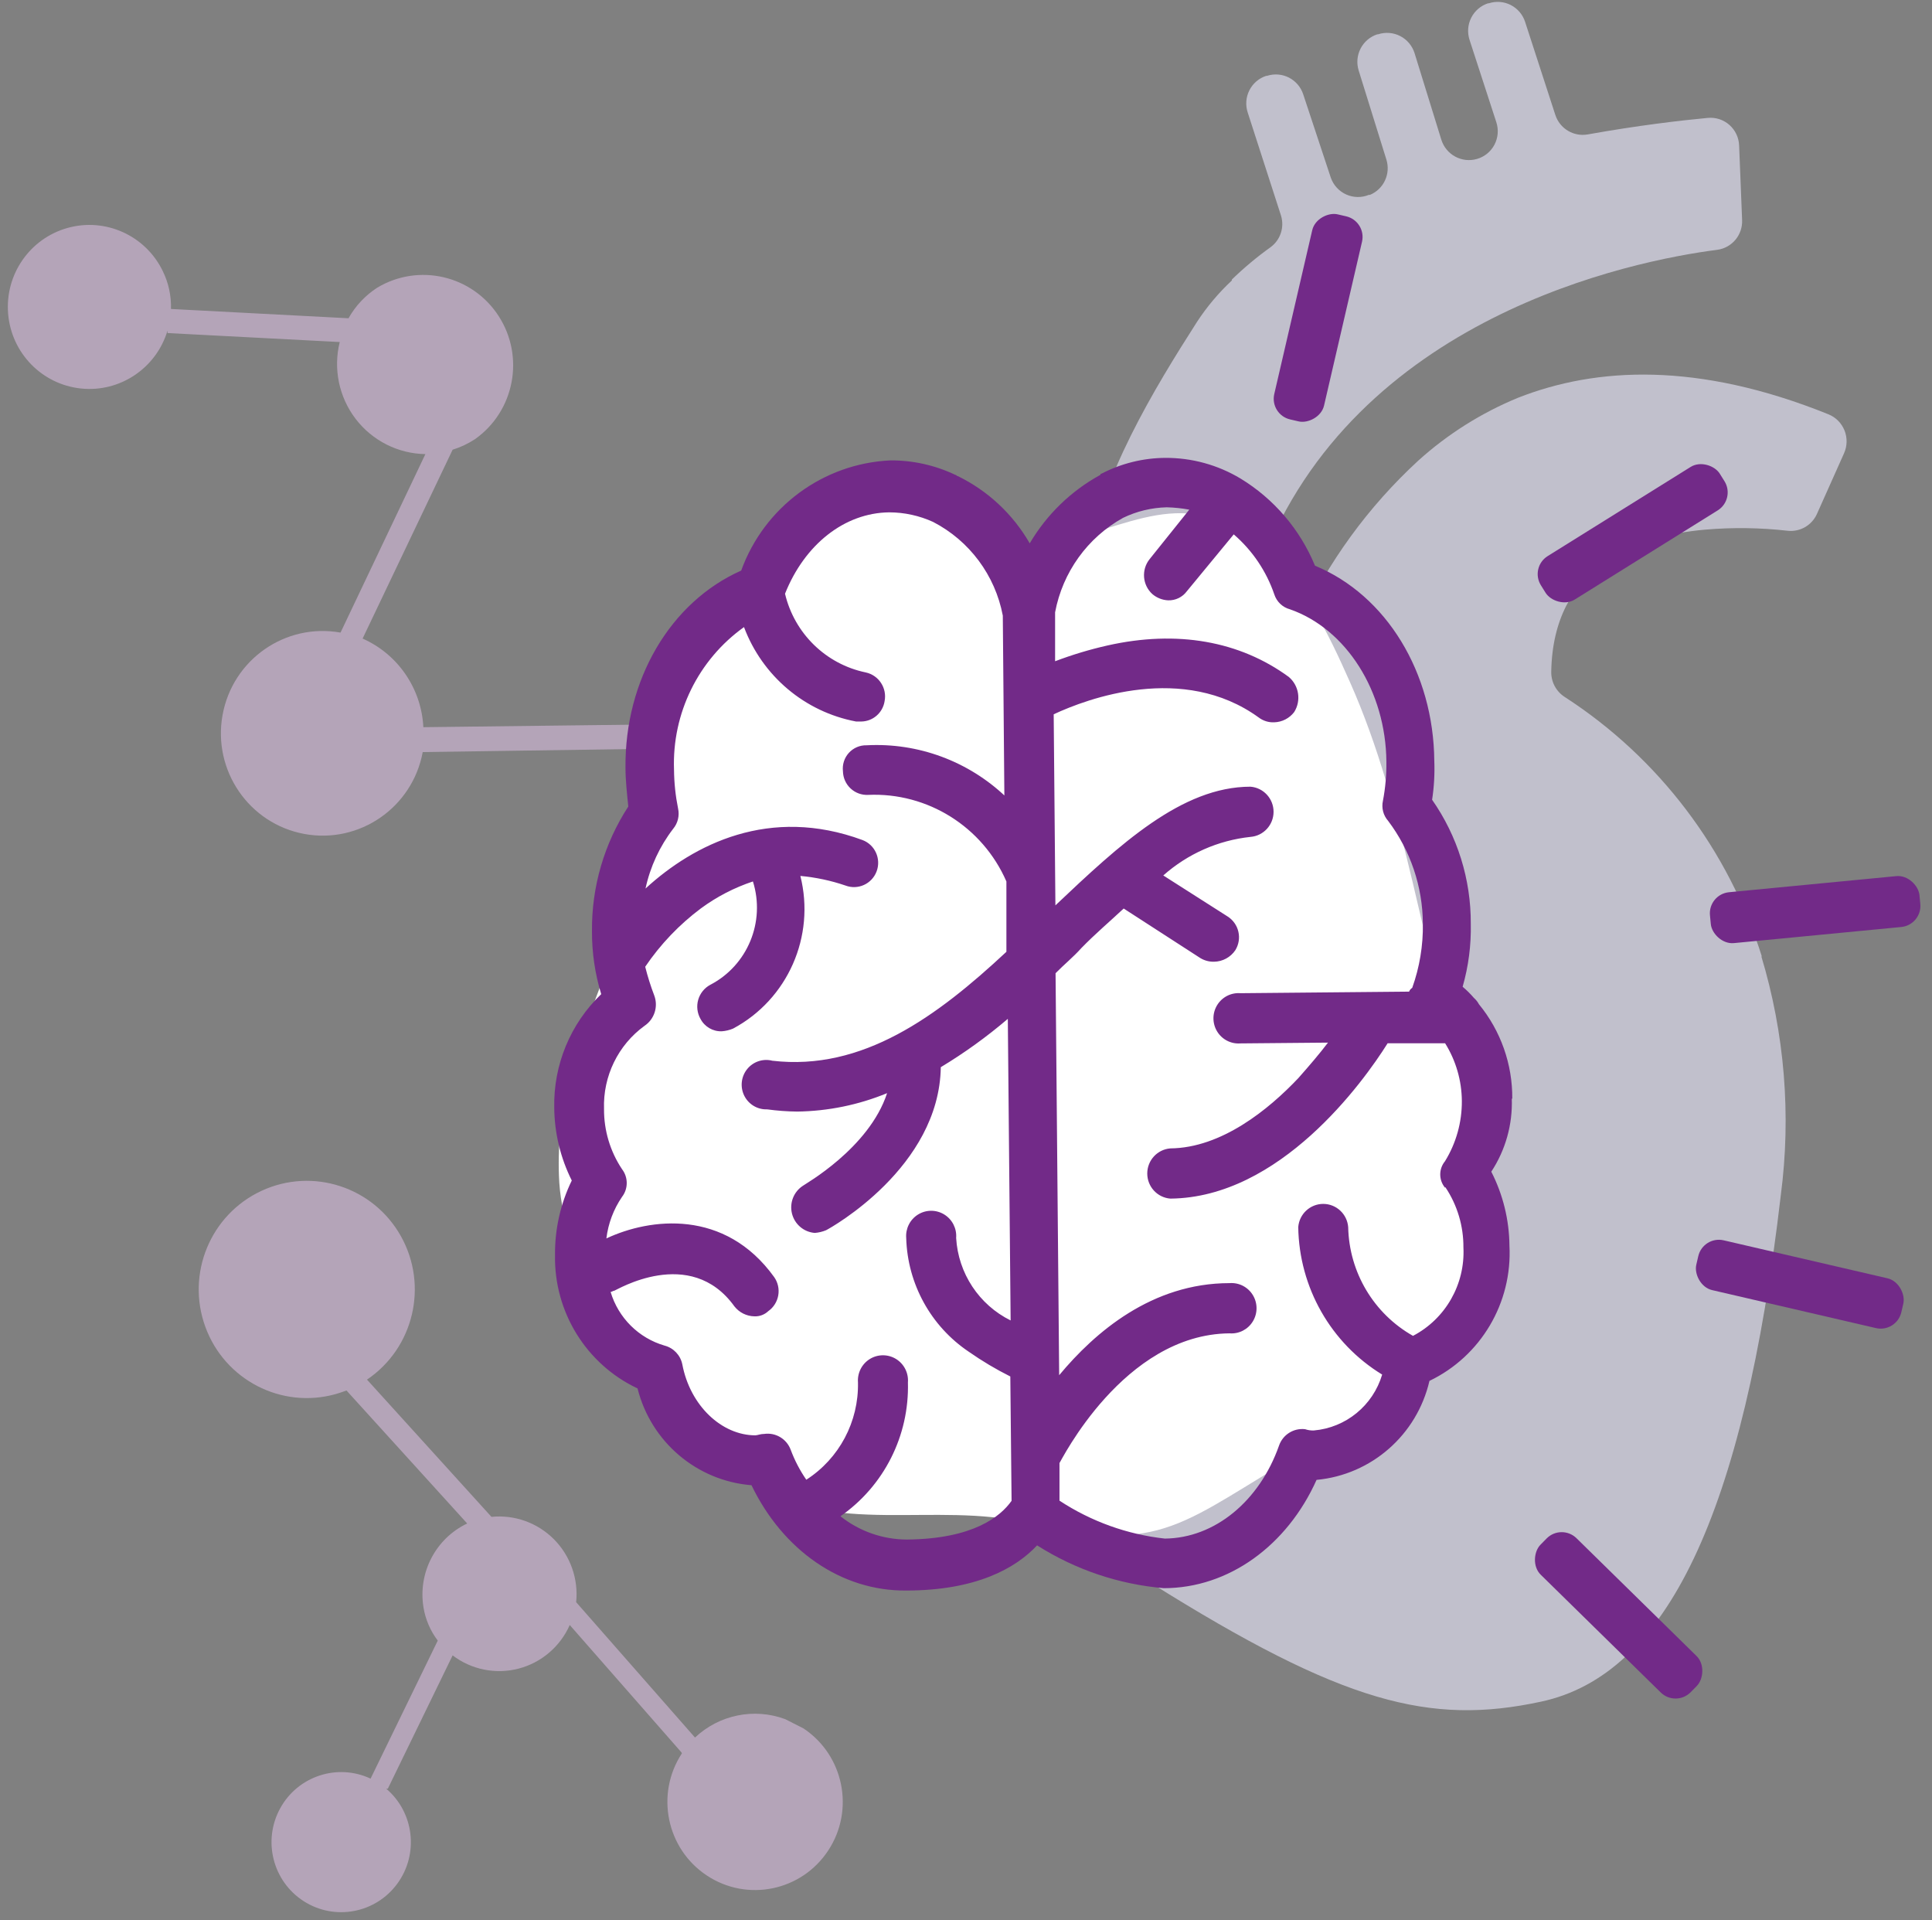 <svg xmlns="http://www.w3.org/2000/svg" width="160" height="159" viewBox="0 0 160 159">
  <rect x="0" y="0" width="160" height="159" fill="#808080" stroke="none"/>
  <g fill="none" fill-rule="evenodd" transform="translate(-10 -11)">
    <g fill-rule="nonzero" transform="translate(10 11)">
      <path fill="#E5E4F7" d="M102.017,23.224 C100.925,24.242 99.959,25.389 99.139,26.639 C95.664,32.074 90.996,39.672 90.063,46.71 C89.842,48.326 94.095,49.459 95.69,49.186 C96.554,49.029 97.479,48.89 98.465,48.769 C99.761,48.599 101.058,48.443 102.354,48.326 C103.287,48.244 104.089,47.63 104.416,46.749 C112.196,26.261 135.094,21.595 142.225,20.683 C143.443,20.516 144.332,19.441 144.274,18.207 L144.027,12.055 C144.005,11.398 143.714,10.78 143.224,10.346 C142.733,9.911 142.085,9.7 141.434,9.762 C139.204,9.97 135.638,10.387 131.489,11.13 C130.319,11.338 129.175,10.649 128.805,9.514 L126.303,1.812 C126.107,1.207 125.68,0.705 125.116,0.416 C124.552,0.128 123.896,0.076 123.295,0.274 L123.23,0.274 C122.628,0.471 122.129,0.9 121.842,1.467 C121.555,2.034 121.504,2.692 121.7,3.297 L123.917,10.113 C124.122,10.732 124.066,11.408 123.763,11.984 C123.459,12.56 122.934,12.986 122.309,13.163 C121.062,13.52 119.758,12.816 119.366,11.573 L117.149,4.405 C116.958,3.792 116.532,3.282 115.964,2.988 C115.396,2.694 114.735,2.641 114.128,2.841 L114.063,2.841 C112.818,3.246 112.129,4.583 112.52,5.839 L114.815,13.215 C115.183,14.396 114.592,15.664 113.453,16.135 L113.363,16.135 C112.759,16.382 112.08,16.371 111.485,16.102 C110.889,15.834 110.429,15.332 110.212,14.714 L107.93,7.82 C107.734,7.215 107.307,6.713 106.743,6.424 C106.179,6.136 105.523,6.085 104.922,6.282 L104.857,6.282 C104.255,6.479 103.756,6.908 103.469,7.475 C103.182,8.042 103.131,8.701 103.327,9.305 L106.089,17.855 C106.383,18.818 106.04,19.864 105.233,20.461 C104.096,21.274 103.021,22.172 102.017,23.146 L102.017,23.224 Z" opacity=".64"/>
      <path fill="#E5E4F7" d="M145.921,79.239 C143.149,70.362 137.368,62.743 129.583,57.709 C128.864,57.249 128.44,56.441 128.468,55.585 C128.637,46.905 135.353,44.377 141.201,43.855 C143.48,43.659 145.773,43.689 148.047,43.947 C149.071,44.06 150.05,43.497 150.472,42.552 L152.715,37.534 C152.984,36.935 152.998,36.25 152.754,35.64 C152.509,35.03 152.026,34.546 151.418,34.302 C140.591,29.936 132.189,30.392 125.719,32.934 C122.684,34.181 119.886,35.944 117.447,38.147 C113.316,41.951 109.975,46.54 107.619,51.649 C107.212,52.434 106.411,52.933 105.531,52.952 C102.439,53.083 99.359,53.423 96.312,53.969 C94.821,54.242 93.421,54.568 92.072,54.92 C90.402,55.354 88.757,55.88 87.145,56.497 C72.027,62.349 68.137,73.44 67.424,76.046 C67.333,76.398 67.281,76.659 67.281,76.659 C58.659,108.941 79.404,121.101 95.314,131.071 C111.223,141.041 118.419,142.878 127.625,140.897 C137.998,138.669 144.391,125.415 147.476,98.984 C148.351,92.332 147.798,85.568 145.856,79.148 L145.921,79.239 Z" opacity=".64"/>
      <path fill="#D1B9D8" d="M67.981,57.761 C69.4,59.621 69.663,62.123 68.661,64.24 C67.66,66.356 65.564,67.731 63.234,67.799 C60.903,67.868 58.731,66.619 57.608,64.564 C57.097,63.781 56.773,62.888 56.662,61.958 L35.008,62.271 C34.157,66.861 29.771,69.894 25.201,69.051 C20.632,68.207 17.603,63.806 18.43,59.211 C19.257,54.616 23.627,51.56 28.201,52.379 L35.229,37.6 C32.961,37.564 30.834,36.49 29.452,34.682 C28.071,32.875 27.586,30.532 28.136,28.32 L13.874,27.577 L13.874,27.369 C12.94,30.492 9.929,32.507 6.702,32.168 C3.476,31.829 0.944,29.233 0.673,25.983 C0.401,22.733 2.466,19.749 5.592,18.874 C8.717,17.999 12.02,19.481 13.459,22.403 C13.951,23.389 14.192,24.481 14.159,25.583 L28.863,26.352 C29.437,25.328 30.252,24.46 31.235,23.824 C34.671,21.76 39.115,22.796 41.295,26.169 C43.476,29.543 42.612,34.045 39.339,36.361 C38.765,36.739 38.141,37.033 37.485,37.235 L30.029,52.874 C32.952,54.167 34.899,57.006 35.06,60.211 L56.688,59.951 C57.174,57.459 59.113,55.51 61.593,55.024 C64.073,54.537 66.599,55.609 67.981,57.735 L67.981,57.761 Z" opacity=".64"/>
      <path fill="#FFF" d="M68.357,43.191 C66.607,44.768 65.764,47.166 64.312,49.055 C62.86,50.945 59.307,51.91 58.153,53.93 C56.012,57.834 54.626,62.11 54.069,66.532 C52.992,77.897 45.861,85.925 46.289,97.342 C46.509,103.923 50.659,109.554 54.626,114.689 C56.785,117.78 59.41,120.515 62.406,122.795 C68.889,127.252 77.485,124.294 85.071,126.105 C96.442,128.816 97.881,126.001 108.163,120.084 C121.324,112.512 124.877,100.535 121.311,89.705 C117.745,78.874 116.487,67.041 111.807,56.497 C109.978,52.366 107.917,48.13 104.572,45.289 C98.089,39.828 93.486,43.855 86.912,44.976 C81.168,45.954 74.192,37.938 68.357,43.191 Z"/>
      <path fill="#722A88" d="M119.703,98.306 C120.686,99.778 121.205,101.513 121.194,103.285 C121.346,106.337 119.715,109.197 117.019,110.609 C113.77,108.774 111.729,105.349 111.651,101.604 C111.566,100.519 110.665,99.683 109.583,99.683 C108.501,99.683 107.6,100.519 107.515,101.604 C107.589,106.604 110.213,111.217 114.465,113.815 C113.703,116.377 111.462,118.212 108.812,118.442 C108.565,118.453 108.319,118.417 108.085,118.338 C107.133,118.224 106.231,118.794 105.92,119.706 C104.299,124.294 100.604,127.356 96.468,127.395 C93.354,127.053 90.364,125.977 87.742,124.255 L87.742,121.14 C87.845,121.035 93.032,110.479 101.823,110.401 C102.601,110.463 103.347,110.081 103.755,109.412 C104.163,108.743 104.163,107.901 103.755,107.232 C103.347,106.563 102.601,106.181 101.823,106.243 C95.405,106.243 90.685,110.296 87.716,113.867 L87.417,80.582 C88.131,79.852 88.857,79.278 89.57,78.483 C90.698,77.324 91.93,76.281 93.058,75.225 L99.411,79.331 C99.755,79.538 100.151,79.642 100.552,79.63 C101.255,79.617 101.907,79.263 102.303,78.679 C102.587,78.221 102.678,77.668 102.556,77.143 C102.435,76.617 102.11,76.162 101.654,75.877 L96.338,72.488 C98.357,70.696 100.881,69.58 103.56,69.295 C104.639,69.209 105.471,68.304 105.471,67.217 C105.471,66.129 104.639,65.224 103.56,65.138 C97.868,65.138 92.734,69.921 87.404,74.965 L87.262,59.143 C90.05,57.84 97.985,54.881 104.234,59.403 C104.606,59.687 105.065,59.83 105.531,59.807 C106.178,59.787 106.783,59.476 107.178,58.96 C107.772,58.016 107.584,56.777 106.737,56.054 C102.679,53.083 97.492,52.144 91.709,53.447 C90.237,53.779 88.79,54.215 87.379,54.751 L87.379,50.698 C88.002,47.379 90.065,44.512 93.006,42.878 C94.136,42.332 95.37,42.034 96.623,42.005 C97.25,42.019 97.874,42.085 98.491,42.2 L95.21,46.292 C94.503,47.168 94.606,48.448 95.443,49.199 C95.809,49.506 96.264,49.685 96.74,49.707 C97.344,49.727 97.92,49.45 98.283,48.964 L102.173,44.246 C103.712,45.572 104.871,47.286 105.531,49.212 C105.726,49.819 106.214,50.286 106.828,50.45 C111.496,52.079 114.763,57.24 114.815,63.066 C114.828,64.15 114.732,65.233 114.53,66.298 C114.395,66.891 114.554,67.512 114.957,67.966 C116.807,70.415 117.817,73.401 117.836,76.476 C117.863,78.288 117.564,80.089 116.954,81.794 C116.836,81.866 116.744,81.976 116.695,82.107 L102.73,82.237 C101.952,82.175 101.206,82.557 100.798,83.226 C100.39,83.894 100.39,84.737 100.798,85.405 C101.206,86.074 101.952,86.456 102.73,86.394 L109.978,86.329 C109.265,87.268 108.448,88.219 107.528,89.262 C105.064,91.868 101.162,95.048 96.922,95.087 C95.843,95.173 95.011,96.078 95.011,97.166 C95.011,98.254 95.843,99.159 96.922,99.245 C105.998,99.166 112.883,89.626 114.919,86.381 L119.677,86.381 C120.57,87.812 121.05,89.463 121.064,91.151 C121.077,92.919 120.592,94.654 119.664,96.156 C119.144,96.787 119.144,97.701 119.664,98.332 L119.703,98.306 Z M83.294,65.972 C80.196,63.023 76.029,61.482 71.767,61.71 C71.211,61.695 70.676,61.924 70.3,62.336 C69.924,62.749 69.745,63.305 69.809,63.861 C69.819,64.401 70.047,64.915 70.441,65.283 C70.834,65.652 71.36,65.844 71.897,65.816 C76.819,65.602 81.366,68.449 83.346,72.984 L83.346,78.809 C77.602,84.166 71.43,88.701 63.962,87.828 C63.189,87.629 62.372,87.903 61.872,88.527 C61.372,89.151 61.281,90.012 61.638,90.728 C61.996,91.445 62.737,91.885 63.534,91.855 C64.359,91.968 65.191,92.029 66.023,92.038 C68.577,92.003 71.102,91.486 73.466,90.513 C71.962,95.1 66.607,98.072 66.503,98.176 C65.736,98.667 65.368,99.596 65.588,100.483 C65.809,101.37 66.569,102.015 67.476,102.086 C67.796,102.062 68.111,101.987 68.409,101.864 C68.824,101.656 77.784,96.651 77.913,88.362 C79.869,87.183 81.725,85.845 83.463,84.361 L83.696,109.332 C81.079,108.038 79.356,105.43 79.184,102.503 C79.246,101.721 78.865,100.97 78.2,100.56 C77.535,100.15 76.697,100.15 76.032,100.56 C75.366,100.97 74.986,101.721 75.048,102.503 C75.155,106.303 77.088,109.815 80.234,111.926 C81.328,112.691 82.477,113.375 83.67,113.972 L83.774,124.268 C82.853,125.571 80.597,127.422 75.113,127.474 C73.112,127.471 71.171,126.791 69.602,125.545 C73.208,123.039 75.311,118.872 75.19,114.467 C75.252,113.685 74.872,112.934 74.207,112.524 C73.541,112.115 72.703,112.115 72.038,112.524 C71.373,112.934 70.993,113.685 71.054,114.467 C71.121,117.718 69.5,120.769 66.775,122.521 C66.242,121.749 65.806,120.913 65.479,120.032 C65.142,119.135 64.231,118.594 63.288,118.729 C62.976,118.729 62.769,118.833 62.561,118.846 C59.774,118.846 57.155,116.396 56.506,112.968 C56.353,112.212 55.784,111.611 55.041,111.417 C52.896,110.796 51.211,109.122 50.568,106.973 C50.672,106.973 50.775,106.869 50.879,106.869 C50.983,106.869 57.155,103.063 60.824,108.172 C61.227,108.682 61.836,108.983 62.484,108.993 C62.906,109.009 63.317,108.854 63.625,108.563 C64.062,108.256 64.359,107.786 64.451,107.258 C64.544,106.73 64.424,106.187 64.117,105.748 C60.033,100.066 53.822,100.848 50.218,102.542 C50.368,101.307 50.812,100.126 51.514,99.101 C52.033,98.426 52.033,97.483 51.514,96.808 C50.532,95.336 50.012,93.601 50.023,91.829 C49.928,89.112 51.187,86.525 53.381,84.935 C54.193,84.388 54.525,83.353 54.185,82.432 C53.887,81.653 53.636,80.857 53.433,80.047 C54.693,78.188 56.253,76.554 58.049,75.212 C59.36,74.248 60.812,73.496 62.354,72.984 C63.405,76.323 61.911,79.939 58.814,81.546 C58.331,81.807 57.974,82.254 57.822,82.783 C57.671,83.313 57.739,83.882 58.01,84.361 C58.353,85.016 59.038,85.416 59.774,85.391 C60.095,85.367 60.41,85.292 60.707,85.169 C65.239,82.747 67.54,77.529 66.283,72.527 C67.554,72.643 68.808,72.909 70.017,73.322 C71.052,73.715 72.207,73.19 72.597,72.15 C72.987,71.109 72.465,69.948 71.43,69.556 C63.741,66.715 57.466,69.895 53.459,73.57 C53.847,71.768 54.631,70.075 55.754,68.618 C56.137,68.154 56.285,67.538 56.156,66.949 C55.942,65.89 55.829,64.812 55.819,63.73 C55.65,59.065 57.829,54.627 61.615,51.923 C63.139,55.979 66.658,58.944 70.899,59.742 L71.314,59.742 C72.284,59.735 73.106,59.024 73.258,58.061 C73.474,56.968 72.774,55.905 71.69,55.676 C68.395,54.99 65.792,52.45 65.012,49.16 C66.633,45.093 69.926,42.461 73.647,42.422 C74.9,42.425 76.138,42.696 77.278,43.217 C80.285,44.772 82.414,47.632 83.048,50.971 L83.178,65.959 L83.294,65.972 Z M125.24,90.969 C125.262,88.117 124.284,85.349 122.478,83.149 C122.372,82.952 122.231,82.775 122.063,82.628 C121.777,82.294 121.465,81.985 121.129,81.703 C121.614,80.009 121.842,78.251 121.804,76.489 C121.823,72.815 120.704,69.225 118.601,66.22 C118.764,65.151 118.825,64.068 118.782,62.987 C118.718,55.702 114.828,49.29 108.902,46.84 C107.663,43.834 105.5,41.304 102.73,39.62 C100.845,38.489 98.689,37.899 96.494,37.912 C94.662,37.925 92.858,38.372 91.229,39.216 C91.172,39.216 91.126,39.262 91.126,39.32 C88.703,40.644 86.682,42.603 85.278,44.989 C83.891,42.579 81.818,40.641 79.327,39.424 C79.223,39.424 79.223,39.32 79.119,39.32 C77.434,38.517 75.59,38.107 73.725,38.121 C68.158,38.385 63.292,41.981 61.382,47.244 C55.508,49.85 51.735,56.289 51.8,63.561 C51.8,64.604 51.929,65.75 52.033,66.78 C50.036,69.845 48.989,73.438 49.025,77.102 C49.016,78.869 49.274,80.626 49.79,82.315 C47.239,84.76 45.828,88.17 45.9,91.712 C45.917,93.808 46.414,95.873 47.352,97.746 C46.42,99.66 45.945,101.766 45.965,103.897 C45.868,108.619 48.545,112.955 52.798,114.962 C53.911,119.391 57.707,122.614 62.237,122.977 C64.831,128.36 69.667,131.748 75.048,131.696 C80.844,131.696 84.124,129.846 85.887,127.956 C89.051,129.966 92.648,131.182 96.377,131.501 C101.758,131.501 106.594,127.969 109.032,122.534 C113.579,122.11 117.345,118.807 118.381,114.337 C122.637,112.294 125.252,107.876 125.006,103.141 C124.987,101.01 124.472,98.912 123.502,97.016 C124.679,95.226 125.273,93.113 125.201,90.969 L125.24,90.969 Z"/>
      <path fill="#D1B9D8" d="M56.454,145.12 L47.184,134.55 C46.391,136.343 44.828,137.673 42.939,138.163 C41.05,138.653 39.041,138.249 37.485,137.066 L32.117,148.105 L31.987,148.105 C34.304,150.078 34.702,153.519 32.898,155.975 C31.093,158.43 27.704,159.059 25.146,157.414 C22.588,155.768 21.737,152.411 23.2,149.736 C24.662,147.061 27.937,145.983 30.691,147.27 L36.253,135.841 C35.643,135.039 35.238,134.099 35.073,133.104 C34.597,130.232 36.074,127.391 38.691,126.144 L28.694,115.132 C28.396,115.249 28.098,115.34 27.799,115.431 C23.306,116.686 18.608,114.261 17.004,109.859 C15.4,105.457 17.429,100.556 21.666,98.597 C25.903,96.638 30.926,98.279 33.208,102.367 C35.489,106.455 34.264,111.619 30.393,114.232 L40.701,125.597 C42.616,125.403 44.517,126.085 45.877,127.454 C47.237,128.824 47.912,130.736 47.715,132.661 L57.557,143.869 C59.559,141.983 62.449,141.393 65.025,142.344 L66.542,143.113 C69.883,145.337 70.8,149.862 68.59,153.222 C66.38,156.582 61.88,157.508 58.535,155.29 C55.189,153.072 54.264,148.55 56.467,145.185 L56.454,145.12 Z" opacity=".64"/>
      <g fill="#722A88" transform="translate(105 17)">
        <rect width="17.43" height="4.232" x="20.333" y="114.635" rx="1.752" transform="rotate(-135.55 29.048 116.751)"/>
        <rect width="17.43" height="4.232" x="-4.552" y="7.204" rx="1.752" transform="rotate(-76.95 4.163 9.32)"/>
        <rect width="17.459" height="4.239" x="21.483" y="25.033" rx="1.752" transform="rotate(-31.945 30.212 27.153)"/>
        <rect width="17.43" height="4.232" x="35.337" y="87.216" rx="1.752" transform="rotate(13.05 44.052 89.332)"/>
        <rect width="17.43" height="4.232" x="36.607" y="56.2" rx="1.752" transform="rotate(-5.5 45.322 58.316)"/>
      </g>
    </g>
    <rect width="180" height="180"/>
  </g>
</svg>

